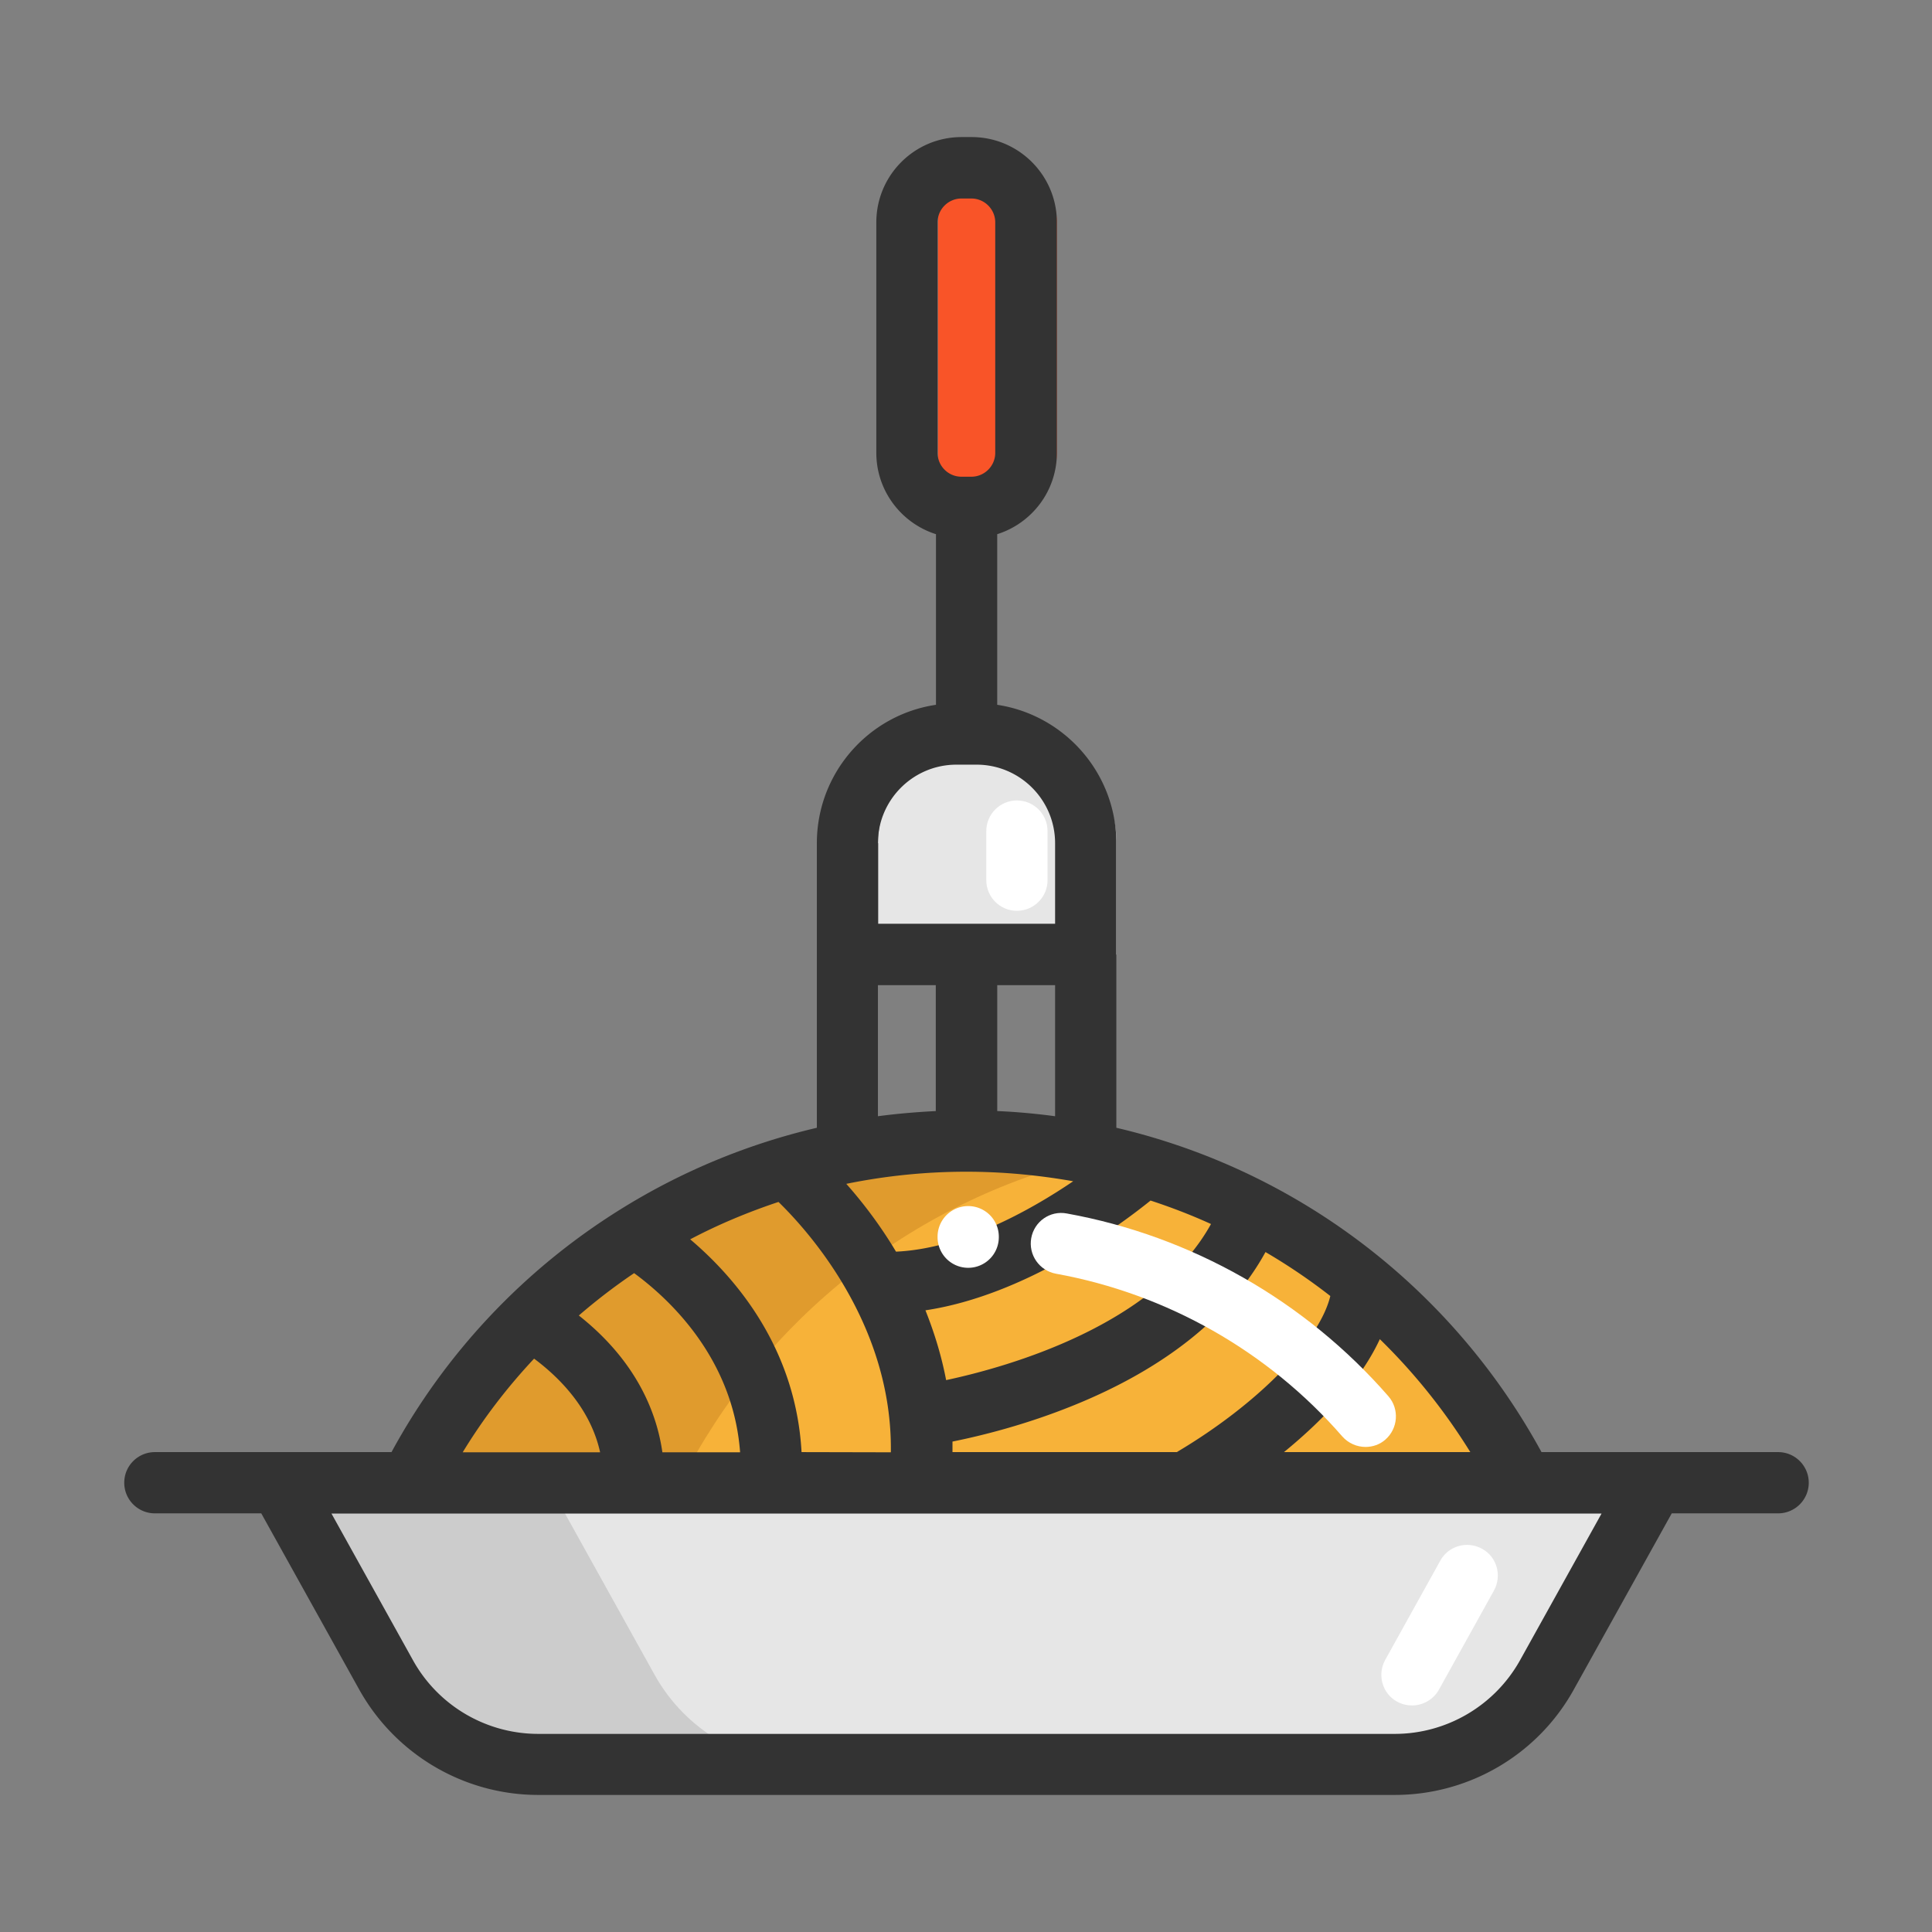 <?xml version="1.0" standalone="no"?><!DOCTYPE svg PUBLIC "-//W3C//DTD SVG 1.1//EN"
    "http://www.w3.org/Graphics/SVG/1.1/DTD/svg11.dtd">
<svg t="1638175934623" class="icon" viewBox="0 0 1024 1024" version="1.1" xmlns="http://www.w3.org/2000/svg" p-id="3432"
     width="200" height="200">
  <rect x="0" y="0" width="1024" height="1024" fill="#808080" stroke="none"/>
  <defs>
    <style type="text/css"></style>
  </defs>
  <path
      d="M560.172 117.864v122.157c0 16.021-12.963 28.879-28.879 28.879h-5.27c-16.021 0-28.879-12.964-28.879-28.879V117.864c0-16.021 12.964-28.879 28.879-28.879h5.27c15.914 0 28.879 12.963 28.879 28.879z"
      fill="#F95428" p-id="3433"></path>
  <path
      d="M591.791 446.917v59.023H465.418v-59.023c0-31.936 25.928-57.864 57.864-57.864h10.645c31.936 0 57.864 25.928 57.864 57.864zM876.471 785.982l-56.494 101.71c-16.337 29.301-47.219 47.535-80.735 47.535h-453.95c-33.517 0-64.504-18.233-80.735-47.535l-56.494-101.71h728.408z"
      fill="#E6E6E6" p-id="3434"></path>
  <path
      d="M346.951 887.692l-56.494-101.71H147.959l56.494 101.71c16.337 29.301 47.219 47.535 80.735 47.535h142.498c-33.517-0.001-64.398-18.234-80.735-47.535z"
      fill="#CCCCCC" p-id="3435"></path>
  <path
      d="M807.12 785.982H217.311c54.491-107.506 166.108-181.18 294.905-181.18s240.412 73.674 294.904 181.18z"
      fill="#F7B239" p-id="3436"></path>
  <path
      d="M583.886 612.497c-23.082-5.059-47.008-7.799-71.565-7.799-128.797 0-240.413 73.674-294.905 181.18h143.236c43.951-86.954 125.424-151.775 223.234-173.381z"
      fill="#E09B2D" p-id="3437"></path>
  <path
      d="M942.451 769.645H817.027c-28.563-52.383-70.09-96.651-120.787-128.375a345.884 345.884 0 0 0-104.555-43.529V446.917c0-37.206-27.509-67.982-63.134-73.357V283.128c18.339-5.797 31.62-22.872 31.62-43.108V117.864c0-24.98-20.236-45.216-45.216-45.216h-5.27c-24.98 0-45.216 20.236-45.216 45.216v122.157c0 20.131 13.28 37.311 31.62 43.108v90.432c-35.73 5.27-63.134 36.151-63.134 73.357v150.824a345.884 345.884 0 0 0-104.555 43.529c-50.802 31.725-92.434 75.992-120.892 128.375H82.085c-8.959 0-16.232 7.273-16.232 16.232s7.273 16.232 16.232 16.232h56.388l51.856 93.277c19.182 34.465 55.545 55.967 94.963 55.967h453.95c39.419 0 75.886-21.396 94.963-55.967l51.856-93.277h56.388c8.959 0 16.232-7.273 16.232-16.232 0.001-8.959-7.272-16.232-16.231-16.232z m-163.156 0h-98.758c21.817-17.813 40.894-38.47 50.802-59.867 18.128 17.708 34.254 37.733 47.956 59.867z m-74.2-82.737c-5.797 24.031-38.681 57.442-81.367 82.737H504.838v-5.586c14.651-2.951 38.47-8.748 64.187-19.182 48.483-19.604 83.159-47.429 101.71-81.262a312.514 312.514 0 0 1 34.36 23.293z m-354.033 82.737c-2.951-20.658-13.491-48.061-44.268-72.408a313.035 313.035 0 0 1 29.301-22.45c18.972 13.913 52.488 45.321 56.178 94.963h-41.21v-0.105z m73.779 0c-3.056-55.228-34.992-92.434-59.023-112.776 14.966-7.904 30.67-14.44 46.797-19.815 16.547 16.126 60.498 65.452 59.55 132.697l-47.324-0.105z m87.374-148.611c19.182 0 38.154 1.792 56.598 5.059-23.503 15.915-59.339 35.73-93.91 37.311-8.748-14.651-18.129-26.666-26.35-35.94a318.102 318.102 0 0 1 63.661-6.43z m-21.711 73.463c52.488-7.904 101.393-43.74 119.31-58.18 10.962 3.584 21.607 7.694 32.041 12.437-29.722 53.647-106.874 75.571-140.39 82.737-2.53-13.28-6.43-25.611-10.962-36.994z m38.049-105.61v-66.717h30.67v69.457c-10.223-1.369-20.447-2.318-30.67-2.74zM496.933 117.864c0-6.956 5.692-12.648 12.648-12.648h5.27c6.956 0 12.648 5.692 12.648 12.648v122.157c0 6.956-5.692 12.648-12.648 12.648h-5.27c-6.956 0-12.648-5.692-12.648-12.648V117.864z m-31.62 329.053c0-22.977 18.655-41.632 41.632-41.632h10.645c22.977 0 41.632 18.655 41.632 41.632v42.686h-93.804v-42.686h-0.105z m0 75.255h30.67v66.717c-10.223 0.527-20.447 1.37-30.67 2.74v-69.457z m-182.233 197.938c14.018 10.434 30.039 26.981 34.992 49.642h-72.83c10.961-18.022 23.714-34.57 37.838-49.642zM805.75 879.787c-13.385 24.136-38.892 39.209-66.506 39.209h-453.95c-27.614 0-53.12-14.966-66.506-39.209l-43.108-77.573h673.178L805.75 879.787z"
      fill="#333333" p-id="3438"></path>
  <path
      d="M748.413 903.923c-2.634 0-5.375-0.633-7.904-2.003-7.904-4.322-10.645-14.229-6.324-22.133l29.195-52.594c4.322-7.904 14.229-10.645 22.133-6.324 7.904 4.322 10.645 14.229 6.324 22.133l-29.195 52.594c-2.952 5.27-8.538 8.326-14.229 8.326zM723.75 766.905c-4.532 0-9.064-1.897-12.332-5.586-39.102-45.005-92.962-75.571-151.668-86.215-8.854-1.581-14.756-10.013-13.174-18.866 1.581-8.854 10.013-14.756 18.866-13.07 65.979 11.91 126.477 46.375 170.429 96.861 5.903 6.745 5.164 17.074-1.581 22.977-2.952 2.635-6.745 3.9-10.54 3.9zM538.987 482.752c-8.959 0-16.232-7.273-16.232-16.232v-26.033c0-8.959 7.273-16.232 16.232-16.232s16.232 7.273 16.232 16.232v25.928c0.105 8.96-7.273 16.337-16.232 16.337z"
      fill="#FFFFFF" p-id="3439"></path>
  <path
      d="M513.164 655.605m-16.232 0a16.232 16.232 0 1 0 32.463 0 16.232 16.232 0 1 0-32.463 0Z"
      fill="#FFFFFF" p-id="3440"></path>
</svg>